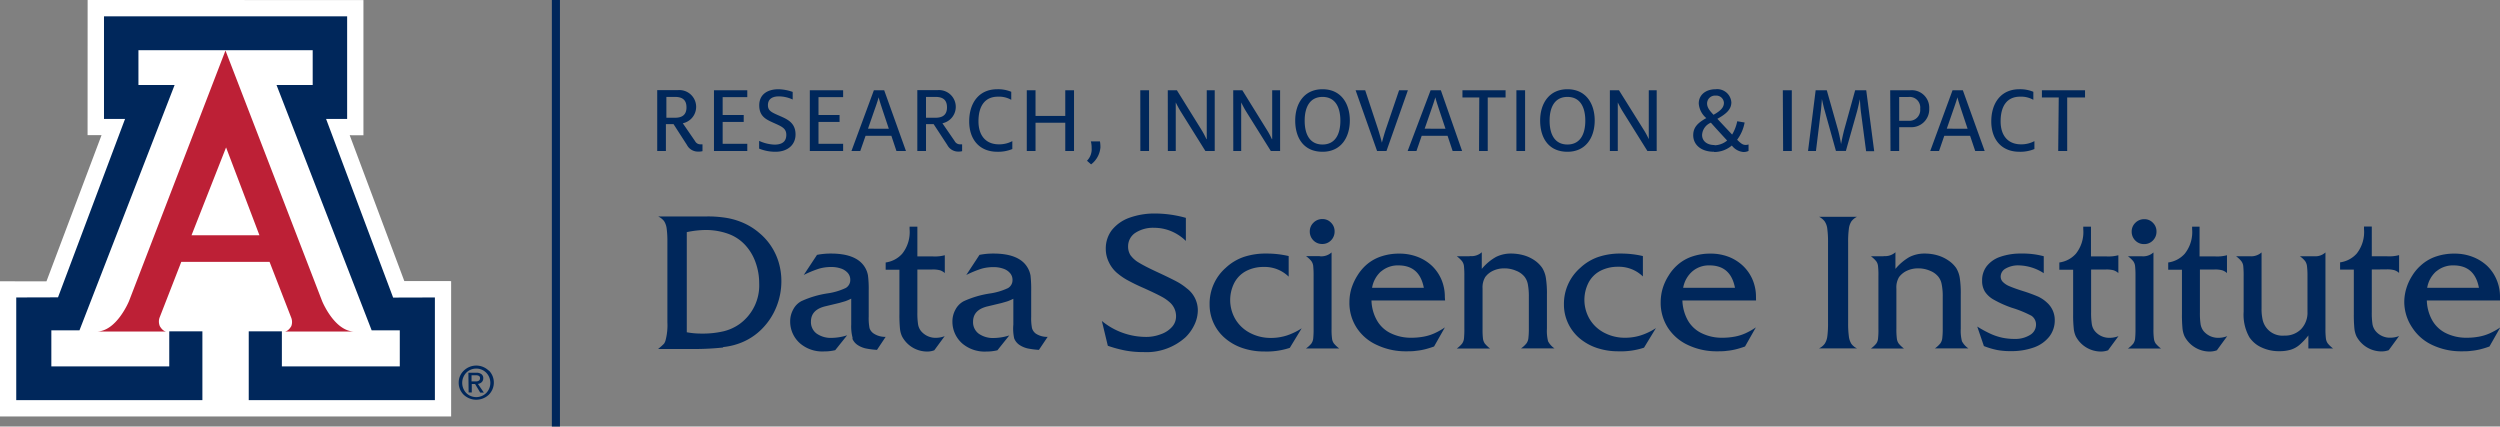 <svg id="Layer_3" data-name="Layer 3" xmlns="http://www.w3.org/2000/svg" xmlns:xlink="http://www.w3.org/1999/xlink" viewBox="0 0 420.22 71.69"><rect x="0" y="0" width="420.22" height="71.69" fill="#808080" stroke="none"/><defs><style>.cls-1{fill:none;}.cls-2{fill:#fff;}.cls-3{clip-path:url(#clip-path);}.cls-4{fill:#bd2036;}.cls-5{fill:#00275b;}</style><clipPath id="clip-path" transform="translate(-1.53 -0.83)"><rect class="cls-1" x="1.53" y="0.83" width="420.22" height="71.69"/></clipPath></defs><title>Data Science Institute_Webheader</title><polygon class="cls-2" points="14.73 0 14.72 22.71 17.07 22.71 7.81 47.29 0 47.28 0 70 75.83 70 75.83 47.25 67.96 47.24 58.78 22.73 61.09 22.74 61.09 0.01 14.73 0"/><g class="cls-3"><path class="cls-4" d="M39.43,9.32,55.67,51.43s2.08,5.13,5.46,5.13H49.31s.59.09,1.18-.9a2,2,0,0,0,0-1.41l-3.65-9.4H32l-3.66,9.4a2,2,0,0,0,.06,1.41c.59,1,1.18.9,1.18.9H17.75c3.38,0,5.47-5.13,5.47-5.13Z" transform="translate(-1.53 -0.83)"/></g><polygon class="cls-5" points="37.91 8.44 52.56 8.44 52.56 14.29 46.48 14.29 62.47 55.52 67.2 55.52 67.2 61.59 47.38 61.59 47.38 55.69 41.81 55.69 41.81 67.26 73.1 67.26 73.1 50 66.08 50.02 54.81 19.99 58.35 19.99 58.35 2.74 37.91 2.74 17.48 2.74 17.48 19.99 21.02 19.99 9.75 49.98 2.73 50 2.73 67.26 34.02 67.26 34.02 55.69 28.45 55.69 28.45 61.59 8.63 61.59 8.63 55.52 13.36 55.52 29.35 14.29 23.27 14.29 23.27 8.44 37.91 8.44"/><g class="cls-3"><path class="cls-5" d="M83.68,63.08a2.89,2.89,0,0,1,0,4.11,3.07,3.07,0,0,1-4.2,0,2.82,2.82,0,0,1-.85-2.06,2.76,2.76,0,0,1,.86-2,3,3,0,0,1,4.19,0m-.42.35a2.37,2.37,0,0,0-3.36,0,2.48,2.48,0,0,0,0,3.41,2.39,2.39,0,0,0,3.36,0,2.45,2.45,0,0,0,0-3.41m-3,0h1.34a1.34,1.34,0,0,1,.85.24.79.79,0,0,1,.31.67.88.88,0,0,1-.31.72,1.1,1.1,0,0,1-.59.25l1,1.46h-.61l-.86-1.44h-.56V66.8H80.3Zm.53,1.46h.71a.85.85,0,0,0,.54-.14.45.45,0,0,0,.17-.41.4.4,0,0,0-.17-.37,1,1,0,0,0-.54-.11h-.71Z" transform="translate(-1.53 -0.83)"/></g><polygon class="cls-2" points="37.89 39.55 43.61 39.55 38 24.78 32.19 39.55 37.89 39.55"/><rect class="cls-5" x="92.76" width="1.36" height="71.69"/><g class="cls-3"><path class="cls-5" d="M411.05,46.44a4.3,4.3,0,0,1,2.88-1c2.38,0,3.81,1.25,4.28,3.77h-8.7a4.73,4.73,0,0,1,1.54-2.79m10.7,4.34a7.26,7.26,0,0,0-.58-2.93,6.92,6.92,0,0,0-1.6-2.33A7.6,7.6,0,0,0,417.14,44a8.39,8.39,0,0,0-3.05-.54,9.43,9.43,0,0,0-3.11.49,7.19,7.19,0,0,0-2.5,1.46A7.58,7.58,0,0,0,407,47.16a8.6,8.6,0,0,0-1,2.17,7.93,7.93,0,0,0-.34,2.31A7.74,7.74,0,0,0,407,55.9a8,8,0,0,0,3.39,2.93,11.25,11.25,0,0,0,4.93,1.05c.54,0,1.08,0,1.61-.08a10.16,10.16,0,0,0,1.53-.26c.48-.12,1-.28,1.52-.47l1.82-3.21a11.59,11.59,0,0,1-1.78,1,7.79,7.79,0,0,1-1.83.56,11,11,0,0,1-2,.18,7.76,7.76,0,0,1-3.49-.75,5.35,5.35,0,0,1-2.33-2.16,7.25,7.25,0,0,1-.92-3.36h12.38Zm-19.06-4.65a4.67,4.67,0,0,1,1.29.13,2.23,2.23,0,0,1,.81.47v-3a6.3,6.3,0,0,1-2,.2H400.2v-5h-1.31v.42a5.84,5.84,0,0,1-1.24,4.14,4.6,4.6,0,0,1-2.78,1.46v1.22h2.31v7.42a24,24,0,0,0,.09,2.43,4.28,4.28,0,0,0,.34,1.33,4.78,4.78,0,0,0,4.22,2.57,3.56,3.56,0,0,0,1.22-.21l1.74-2.38a3.92,3.92,0,0,1-1.4.28,3.12,3.12,0,0,1-2.58-1.15,2.59,2.59,0,0,1-.49-1.09,12.46,12.46,0,0,1-.12-2.06V46.13Zm-9,13.29a5.23,5.23,0,0,1-.88-.83,1.79,1.79,0,0,1-.32-.83,12.49,12.49,0,0,1-.08-1.65V43.26a2.51,2.51,0,0,1-1.93.64h-2.37a4.26,4.26,0,0,1,.88.81,1.91,1.91,0,0,1,.32.88,12.91,12.91,0,0,1,.08,1.63v6a4,4,0,0,1-1.06,2.92,3.77,3.77,0,0,1-2.83,1.1,3.41,3.41,0,0,1-3.64-2.63,8.31,8.31,0,0,1-.19-2V43.26a2.65,2.65,0,0,1-2,.64h-2.29a4.36,4.36,0,0,1,.89.83,1.65,1.65,0,0,1,.32.79,15.05,15.05,0,0,1,.07,1.7v6a7.7,7.7,0,0,0,.95,4.27,4.83,4.83,0,0,0,2.06,1.74,6.82,6.82,0,0,0,3,.63,6.51,6.51,0,0,0,1.91-.25,4.21,4.21,0,0,0,1.41-.76,10.55,10.55,0,0,0,1.55-1.64v2.19ZM373.76,46.13a4.67,4.67,0,0,1,1.29.13,2.23,2.23,0,0,1,.81.47v-3a6.3,6.3,0,0,1-2,.2h-2.61v-5H370v.42a5.84,5.84,0,0,1-1.25,4.14,4.57,4.57,0,0,1-2.77,1.46v1.22h2.31v7.42a24,24,0,0,0,.09,2.43,4.28,4.28,0,0,0,.34,1.33,4.78,4.78,0,0,0,4.22,2.57,3.56,3.56,0,0,0,1.22-.21l1.74-2.38a4,4,0,0,1-1.4.28,3.16,3.16,0,0,1-2.59-1.15,2.58,2.58,0,0,1-.48-1.09,12.46,12.46,0,0,1-.12-2.06V46.13Zm-13.3-7.85a2,2,0,0,0-.62,1.46,2.07,2.07,0,0,0,.6,1.51,2,2,0,0,0,1.47.61,2,2,0,0,0,1.5-.61,2.07,2.07,0,0,0,.6-1.51,2,2,0,0,0-.59-1.45,1.94,1.94,0,0,0-1.45-.62,2.08,2.08,0,0,0-1.51.61m1.08,5.62H359.2a4.77,4.77,0,0,1,.9.83,1.75,1.75,0,0,1,.31.79,15.05,15.05,0,0,1,.07,1.7v8.89a15.1,15.1,0,0,1-.07,1.69,1.84,1.84,0,0,1-.31.8,4.8,4.8,0,0,1-.9.82h5.57a6.17,6.17,0,0,1-.88-.83,1.78,1.78,0,0,1-.31-.83,10.94,10.94,0,0,1-.08-1.65V43.26a2.57,2.57,0,0,1-2,.64m-6,2.23a4.67,4.67,0,0,1,1.29.13,2.23,2.23,0,0,1,.81.47v-3a6.3,6.3,0,0,1-2,.2H353v-5h-1.3v.42a5.84,5.84,0,0,1-1.25,4.14,4.57,4.57,0,0,1-2.77,1.46v1.22H350v7.42a20.83,20.83,0,0,0,.1,2.43,4,4,0,0,0,.34,1.33,4.78,4.78,0,0,0,4.22,2.57,3.5,3.5,0,0,0,1.21-.21l1.75-2.38a4,4,0,0,1-1.4.28,3.14,3.14,0,0,1-2.59-1.15,2.46,2.46,0,0,1-.48-1.09,12.2,12.2,0,0,1-.13-2.06V46.13Zm-14.2-2.68a10.36,10.36,0,0,0-3.53.54,4.87,4.87,0,0,0-2.28,1.56A3.87,3.87,0,0,0,334.7,48a3.41,3.41,0,0,0,.46,1.83,4.2,4.2,0,0,0,1.53,1.39,18,18,0,0,0,3,1.34A18.92,18.92,0,0,1,343,53.91a1.77,1.77,0,0,1,.76,1.53,2,2,0,0,1-1,1.69,4.69,4.69,0,0,1-2.59.67,10.21,10.21,0,0,1-2-.19,9.65,9.65,0,0,1-2-.65,19.3,19.3,0,0,1-2.29-1.24L335,59a13.35,13.35,0,0,0,2.27.67,11.94,11.94,0,0,0,2.26.18,11.16,11.16,0,0,0,3.93-.64A5.7,5.7,0,0,0,346,57.4a4.42,4.42,0,0,0,.91-2.76,3.9,3.9,0,0,0-1.3-2.94,5.86,5.86,0,0,0-1.46-1,27.82,27.82,0,0,0-2.75-1c-.91-.29-1.62-.55-2.13-.77a3.28,3.28,0,0,1-1.11-.74,1.28,1.28,0,0,1-.34-.87,1.55,1.55,0,0,1,.85-1.36,4.21,4.21,0,0,1,2.25-.52,8,8,0,0,1,4.14,1.31V43.9a13.55,13.55,0,0,0-3.75-.45m-23.13.45H316a4.65,4.65,0,0,1,.89.83,1.64,1.64,0,0,1,.31.79,12.94,12.94,0,0,1,.07,1.7v8.89a13,13,0,0,1-.07,1.69,1.72,1.72,0,0,1-.31.8,4.67,4.67,0,0,1-.89.82h5.57a5.23,5.23,0,0,1-.88-.83,1.79,1.79,0,0,1-.32-.83,12.49,12.49,0,0,1-.08-1.65V49.32a3.36,3.36,0,0,1,.45-1.92,3.48,3.48,0,0,1,1.34-1.07,4.36,4.36,0,0,1,1.86-.39,4.89,4.89,0,0,1,2,.4,3.39,3.39,0,0,1,1.4,1,2.83,2.83,0,0,1,.56,1.26,9.87,9.87,0,0,1,.18,2.12v5.36a12.61,12.61,0,0,1-.08,1.62,1.81,1.81,0,0,1-.33.86,4.77,4.77,0,0,1-.9.83h5.62a3.34,3.34,0,0,1-1.08-1.2,7.11,7.11,0,0,1-.2-2.11V50.39a17.11,17.11,0,0,0-.17-2.87,4.5,4.5,0,0,0-.62-1.67A5,5,0,0,0,329,44.59a6.42,6.42,0,0,0-1.83-.85,7.76,7.76,0,0,0-2.06-.29,5.59,5.59,0,0,0-2.62.58,8.62,8.62,0,0,0-2.36,2v-2.8a2.6,2.6,0,0,1-2,.64m-9.45,13.48a2.79,2.79,0,0,1-.44,1.26,2.59,2.59,0,0,1-.95.78h6.38a2.49,2.49,0,0,1-.95-.77,3.06,3.06,0,0,1-.42-1.27,16.25,16.25,0,0,1-.12-2.25V41.57a16.32,16.32,0,0,1,.12-2.26,3,3,0,0,1,.42-1.26,2.61,2.61,0,0,1,.95-.78h-6.38a2.69,2.69,0,0,1,.95.78,2.79,2.79,0,0,1,.44,1.27,16.06,16.06,0,0,1,.12,2.25V55.13a16.25,16.25,0,0,1-.12,2.25M286,46.44a4.26,4.26,0,0,1,2.88-1c2.37,0,3.8,1.25,4.28,3.77h-8.71A4.74,4.74,0,0,1,286,46.44m10.69,4.34a7.43,7.43,0,0,0-.57-2.93,7,7,0,0,0-1.61-2.33A7.39,7.39,0,0,0,292.1,44a8.39,8.39,0,0,0-3.05-.54,9.33,9.33,0,0,0-3.1.49,7.1,7.1,0,0,0-2.5,1.46A7.61,7.61,0,0,0,282,47.16a8.6,8.6,0,0,0-1,2.17,8.27,8.27,0,0,0-.33,2.31,7.73,7.73,0,0,0,1.2,4.26,8,8,0,0,0,3.4,2.93,11.21,11.21,0,0,0,4.92,1.05c.54,0,1.08,0,1.62-.08a10.25,10.25,0,0,0,1.52-.26c.48-.12,1-.28,1.52-.47l1.82-3.21a11.52,11.52,0,0,1-1.77,1,7.79,7.79,0,0,1-1.83.56,11.19,11.19,0,0,1-2,.18,7.73,7.73,0,0,1-3.49-.75,5.32,5.32,0,0,1-2.34-2.16,7.37,7.37,0,0,1-.92-3.36h12.38ZM274,43.45a11.49,11.49,0,0,0-3.84.58,8.44,8.44,0,0,0-3,1.82A8,8,0,0,0,264.41,52a7.32,7.32,0,0,0,.69,3.15A7.49,7.49,0,0,0,267,57.66a8.88,8.88,0,0,0,2.9,1.64,11.25,11.25,0,0,0,3.67.58,12.3,12.3,0,0,0,4.3-.61l2-3.29a10.09,10.09,0,0,1-1.71.91,8.6,8.6,0,0,1-3.43.71,7.39,7.39,0,0,1-3.51-.82,6.11,6.11,0,0,1-2.47-2.28,6.37,6.37,0,0,1-.21-6.15,4.7,4.7,0,0,1,2-2,6.31,6.31,0,0,1,2.94-.68,5.78,5.78,0,0,1,4.2,1.63V43.87a16.14,16.14,0,0,0-3.67-.42m-25.46.45h-2.16a4.65,4.65,0,0,1,.89.83,1.76,1.76,0,0,1,.32.79,15.05,15.05,0,0,1,.07,1.7v8.89a15.1,15.1,0,0,1-.07,1.69,1.85,1.85,0,0,1-.32.8,4.67,4.67,0,0,1-.89.82H252a5.66,5.66,0,0,1-.88-.83,1.9,1.9,0,0,1-.32-.83,13,13,0,0,1-.07-1.65V49.32a3.36,3.36,0,0,1,.45-1.92,3.41,3.41,0,0,1,1.34-1.07,4.32,4.32,0,0,1,1.85-.39,4.89,4.89,0,0,1,2,.4,3.36,3.36,0,0,1,1.41,1,2.94,2.94,0,0,1,.56,1.26,10.68,10.68,0,0,1,.17,2.12v5.36a12.61,12.61,0,0,1-.08,1.62,1.81,1.81,0,0,1-.33.86,4.47,4.47,0,0,1-.9.83h5.62a3.34,3.34,0,0,1-1.08-1.2,7.22,7.22,0,0,1-.19-2.11V50.39a16.89,16.89,0,0,0-.18-2.87,4.5,4.5,0,0,0-.62-1.67,5,5,0,0,0-1.28-1.26,6.24,6.24,0,0,0-1.82-.85,7.83,7.83,0,0,0-2.07-.29,5.55,5.55,0,0,0-2.61.58,8.5,8.5,0,0,0-2.37,2v-2.8a2.57,2.57,0,0,1-2,.64M233.7,46.44a4.3,4.3,0,0,1,2.88-1c2.38,0,3.8,1.25,4.28,3.77h-8.7a4.73,4.73,0,0,1,1.54-2.79m10.69,4.34a7.43,7.43,0,0,0-.57-2.93,7,7,0,0,0-1.61-2.33A7.45,7.45,0,0,0,239.79,44a8.49,8.49,0,0,0-3.06-.54,9.37,9.37,0,0,0-3.1.49,7.19,7.19,0,0,0-2.5,1.46,7.88,7.88,0,0,0-1.45,1.76,9.37,9.37,0,0,0-1,2.17,8.27,8.27,0,0,0-.33,2.31,7.66,7.66,0,0,0,1.21,4.26A7.91,7.91,0,0,0,233,58.83a11.25,11.25,0,0,0,4.93,1.05c.54,0,1.07,0,1.61-.08a10.25,10.25,0,0,0,1.52-.26,15.32,15.32,0,0,0,1.52-.47l1.82-3.21a11.52,11.52,0,0,1-1.77,1,7.79,7.79,0,0,1-1.83.56,11.19,11.19,0,0,1-2,.18,7.76,7.76,0,0,1-3.49-.75,5.3,5.3,0,0,1-2.33-2.16,7.13,7.13,0,0,1-.92-3.36h12.37Zm-22.08-12.5a2,2,0,0,0-.62,1.46,2.07,2.07,0,0,0,.6,1.51,2,2,0,0,0,1.47.61,2,2,0,0,0,1.5-.61,2.07,2.07,0,0,0,.6-1.51,2,2,0,0,0-.59-1.45,1.94,1.94,0,0,0-1.45-.62,2.08,2.08,0,0,0-1.51.61m1.08,5.62h-2.34a4.47,4.47,0,0,1,.9.83,1.75,1.75,0,0,1,.31.79,15.05,15.05,0,0,1,.07,1.7v8.89a15.1,15.1,0,0,1-.07,1.69,1.84,1.84,0,0,1-.31.8,4.49,4.49,0,0,1-.9.82h5.58a5.23,5.23,0,0,1-.88-.83,1.68,1.68,0,0,1-.32-.83,10.94,10.94,0,0,1-.08-1.65V43.26a2.57,2.57,0,0,1-2,.64m-8.95-.45a11.57,11.57,0,0,0-3.84.58,8.53,8.53,0,0,0-3,1.82A8,8,0,0,0,204.85,52a7.39,7.39,0,0,0,2.61,5.69,8.83,8.83,0,0,0,2.91,1.64,11.19,11.19,0,0,0,3.66.58,12.3,12.3,0,0,0,4.3-.61l2-3.29a10.09,10.09,0,0,1-1.71.91,8.13,8.13,0,0,1-1.72.54,8.27,8.27,0,0,1-1.71.17,7.39,7.39,0,0,1-3.51-.82,6.17,6.17,0,0,1-2.47-2.28,6.37,6.37,0,0,1-.21-6.15,4.76,4.76,0,0,1,2-2,6.31,6.31,0,0,1,2.94-.68,5.78,5.78,0,0,1,4.2,1.63V43.87a16.14,16.14,0,0,0-3.67-.42m-18.72-6.73a12.42,12.42,0,0,0-4.43.73,6.63,6.63,0,0,0-2.92,2.08,5.09,5.09,0,0,0-1,3.16,5,5,0,0,0,.47,2.11,5.49,5.49,0,0,0,1.27,1.78,10.52,10.52,0,0,0,1.74,1.25,32.37,32.37,0,0,0,2.92,1.43c1.39.63,2.37,1.1,2.95,1.42a6.61,6.61,0,0,1,1.36.93,3.09,3.09,0,0,1,1.1,2.4,2.62,2.62,0,0,1-.66,1.75A4.41,4.41,0,0,1,196.67,57a6.79,6.79,0,0,1-2.54.46,11.68,11.68,0,0,1-7.39-2.68l1,4.17a20.67,20.67,0,0,0,3,.81,16.06,16.06,0,0,0,3,.25,9.77,9.77,0,0,0,7.06-2.49,7.27,7.27,0,0,0,1.51-2.13,5.68,5.68,0,0,0,.56-2.43A4.6,4.6,0,0,0,201,49.29a9.6,9.6,0,0,0-1.69-1.14c-.64-.34-1.71-.87-3.22-1.57S193.64,45.39,193,45a4.62,4.62,0,0,1-1.44-1.26,2.67,2.67,0,0,1-.41-1.48A2.71,2.71,0,0,1,192.32,40a5.45,5.45,0,0,1,3.22-.88,7.4,7.4,0,0,1,2.85.57,7.78,7.78,0,0,1,2.47,1.64V37.45a19.21,19.21,0,0,0-5.14-.73M172,57.7a2.38,2.38,0,0,0,1,1.18,4.16,4.16,0,0,0,1.28.52,13.79,13.79,0,0,0,1.88.24l1.47-2.19a3.4,3.4,0,0,1-2-.55A1.77,1.77,0,0,1,175,56a8.67,8.67,0,0,1-.14-1.92V49.72a20.62,20.62,0,0,0-.11-2.57,4,4,0,0,0-.56-1.44c-.94-1.51-2.84-2.26-5.68-2.26a11.91,11.91,0,0,0-2.34.22l-2.22,3.38A17.37,17.37,0,0,1,166.5,46a7.24,7.24,0,0,1,2-.27,4.84,4.84,0,0,1,1.67.26,2.55,2.55,0,0,1,1.15.76,1.7,1.7,0,0,1,.4,1.13,1.53,1.53,0,0,1-.75,1.37,10.68,10.68,0,0,1-3.05.91,16.49,16.49,0,0,0-4.42,1.31,3.37,3.37,0,0,0-1.37,1.4,4.08,4.08,0,0,0-.51,2,4.86,4.86,0,0,0,1.71,3.74,5.8,5.8,0,0,0,4,1.31,7.88,7.88,0,0,0,1.85-.21l2-2.5a8.86,8.86,0,0,1-2.52.43,4.18,4.18,0,0,1-2.63-.73,2.4,2.4,0,0,1-.94-2q0-2,2.43-2.58l2.34-.56c.35-.1.67-.19,1-.29a9.14,9.14,0,0,0,1-.43v4.34A7.73,7.73,0,0,0,172,57.7M158.24,46.13a4.67,4.67,0,0,1,1.29.13,2.23,2.23,0,0,1,.81.47v-3a6.3,6.3,0,0,1-2,.2h-2.61v-5h-1.31v.42a5.84,5.84,0,0,1-1.25,4.14,4.57,4.57,0,0,1-2.77,1.46v1.22h2.31v7.42a24,24,0,0,0,.09,2.43,4,4,0,0,0,.34,1.33,4.78,4.78,0,0,0,4.22,2.57,3.46,3.46,0,0,0,1.21-.21l1.75-2.38a4,4,0,0,1-1.4.28,3.16,3.16,0,0,1-2.59-1.15,2.46,2.46,0,0,1-.48-1.09,12.46,12.46,0,0,1-.12-2.06V46.13ZM144.78,57.7a2.38,2.38,0,0,0,1,1.18,4.06,4.06,0,0,0,1.28.52,13.57,13.57,0,0,0,1.88.24l1.46-2.19a3.45,3.45,0,0,1-2-.55,1.75,1.75,0,0,1-.71-.91,8.67,8.67,0,0,1-.14-1.92V49.72a18.32,18.32,0,0,0-.12-2.57,3.93,3.93,0,0,0-.55-1.44q-1.42-2.26-5.68-2.26a11.91,11.91,0,0,0-2.34.22l-2.23,3.38a17.81,17.81,0,0,1,2.6-1.07,7.32,7.32,0,0,1,2-.27,4.84,4.84,0,0,1,1.67.26,2.61,2.61,0,0,1,1.15.76,1.7,1.7,0,0,1,.4,1.13,1.53,1.53,0,0,1-.75,1.37,10.68,10.68,0,0,1-3.05.91,16.37,16.37,0,0,0-4.42,1.31,3.31,3.31,0,0,0-1.37,1.4,4.08,4.08,0,0,0-.51,2,4.86,4.86,0,0,0,1.71,3.74,5.75,5.75,0,0,0,4,1.31,7.91,7.91,0,0,0,1.86-.21l2-2.5a8.75,8.75,0,0,1-2.52.43,4.16,4.16,0,0,1-2.62-.73,2.4,2.4,0,0,1-.94-2q0-2,2.43-2.58l2.34-.56c.35-.1.66-.19,1-.29a9.09,9.09,0,0,0,1-.43v4.34a7.65,7.65,0,0,0,.26,2.36M120.05,39.49a11.17,11.17,0,0,1,3.91.65,7.17,7.17,0,0,1,2.86,1.91,8.41,8.41,0,0,1,1.71,2.88,10.22,10.22,0,0,1,.61,3.52,8,8,0,0,1-3.28,6.83,7.81,7.81,0,0,1-2.69,1.23,15.24,15.24,0,0,1-3.71.39,13.26,13.26,0,0,1-2.49-.22V39.85a15.77,15.77,0,0,1,3.08-.36m3,19.68a11.16,11.16,0,0,0,3.37-.87,10.21,10.21,0,0,0,3.38-2.39,11.07,11.07,0,0,0,2.27-3.59,11.5,11.5,0,0,0,.8-4.22,11.06,11.06,0,0,0-.44-3.13,10.21,10.21,0,0,0-1.28-2.76,10.1,10.1,0,0,0-2-2.23,10.67,10.67,0,0,0-2.45-1.58,12,12,0,0,0-2.85-.91,19.16,19.16,0,0,0-3.44-.28q-1.64,0-2.64,0c-.61,0-1.36,0-2.23,0h-3.39a2.79,2.79,0,0,1,1,.78,3,3,0,0,1,.44,1.27,16.06,16.06,0,0,1,.12,2.25V55a9.83,9.83,0,0,1-.3,3,1.74,1.74,0,0,1-.26.59c-.1.11-.41.42-1,.9h5.43a46.51,46.51,0,0,0,5.52-.25" transform="translate(-1.53 -0.83)"/><path class="cls-5" d="M347.49,26.21H349v-9h3V16h-7.25v1.21h2.83Zm-6.51.13a6.12,6.12,0,0,0,2.51-.46V24.55a4.65,4.65,0,0,1-2.26.54c-2.19,0-3.42-1.48-3.42-3.86,0-2.57,1.07-4.15,3.27-4.15a4.14,4.14,0,0,1,2.23.53V16.26a5.71,5.71,0,0,0-2.35-.43c-3.15,0-4.72,2.4-4.72,5.4s1.68,5.11,4.74,5.11m-15-.13h1.48l.88-2.55h4.34l.86,2.55h1.59L331.46,16h-1.73Zm2.78-3.75,1.08-3.11c.26-.74.58-1.66.71-2.17h0c.1.46.38,1.28.61,2l1.1,3.29Zm-8-1.33v-4h1.59a1.78,1.78,0,0,1,1.94,2,1.81,1.81,0,0,1-1.94,2Zm-1.46,5.08h1.46v-4h1.91a3,3,0,0,0,3.14-3.12A2.94,2.94,0,0,0,322.63,16h-3.38Zm-13.86,0h1.33l.8-6.5c.09-.69.17-1.77.2-2.25h0c.09.46.3,1.37.48,2l1.88,6.74h1.67l1.89-6.69c.18-.68.35-1.5.46-2h0c.05.54.08,1.38.18,2.14l.87,6.59h1.36L315.22,16h-1.86l-1.84,6.64c-.18.69-.4,1.69-.53,2.41h0c-.12-.72-.33-1.75-.53-2.45L308.59,16h-1.87Zm-4.19,0h1.46V16H301.2Zm-11.51-1c-1.35,0-2.11-.73-2.11-1.69a2.37,2.37,0,0,1,1.48-2.07c.68.79,2.73,3,2.73,3a3.4,3.4,0,0,1-2.1.8m-.18-5.12c-.83-.86-1.09-1.35-1.09-1.93a1.34,1.34,0,0,1,1.46-1.3,1.28,1.28,0,0,1,1.37,1.22c0,.76-.54,1.33-1.74,2m.13,6.26a4.57,4.57,0,0,0,2.94-1.09,2.75,2.75,0,0,0,1.92,1.09,2,2,0,0,0,.89-.18V25.11a1.46,1.46,0,0,1-.52.08c-.5,0-.88-.36-1.4-.87a6.81,6.81,0,0,0,1.26-2.9l-1.24-.21a7.21,7.21,0,0,1-.86,2.24S291,21.67,290.2,20.8c1.59-.87,2.35-1.66,2.35-2.76a2.38,2.38,0,0,0-2.65-2.21c-1.64,0-2.83.94-2.83,2.39a3.52,3.52,0,0,0,1.27,2.46c-1.51.83-2.2,1.62-2.2,2.88,0,1.55,1.26,2.78,3.5,2.78m-17.51-.13h1.33V19.43c0-.54,0-.93,0-1.38h0c.25.5.54,1.06.86,1.57l4.12,6.59H280V16h-1.33v6.77c0,.54,0,1,0,1.45h0a13.29,13.29,0,0,0-.88-1.62L273.66,16h-1.53ZM265,25.12c-2.09,0-3-1.64-3-4s.92-4,3-4,3,1.64,3,4-.93,4-3,4m0,1.22c3.15,0,4.58-2.48,4.58-5.26s-1.43-5.25-4.58-5.25-4.59,2.49-4.59,5.26c0,2.93,1.43,5.25,4.59,5.25m-8.58-.13h1.46V16h-1.46Zm-6.28,0h1.46v-9h3V16h-7.25v1.21h2.83Zm-12,0h1.48l.88-2.55h4.35l.85,2.55h1.59L243.72,16H242ZM241,22.46l1.08-3.11c.26-.74.58-1.66.71-2.17h0c.1.46.38,1.28.61,2l1.1,3.29Zm-8,3.75h1.58L238.18,16H236.7l-2.19,6.44c-.26.76-.57,1.86-.7,2.37h0c-.12-.51-.43-1.6-.68-2.37L231,16h-1.61Zm-9.17-1.09c-2.09,0-3-1.64-3-4s.92-4,3-4,3,1.64,3,4-.93,4-3,4m0,1.22c3.16,0,4.59-2.48,4.59-5.26s-1.43-5.25-4.59-5.25-4.59,2.49-4.59,5.26c0,2.93,1.43,5.25,4.59,5.25m-15-.13h1.33V19.43c0-.54,0-.93,0-1.38h0c.25.5.54,1.06.86,1.57l4.12,6.59h1.56V16h-1.33v6.77c0,.54,0,1,0,1.45h-.05a13.29,13.29,0,0,0-.88-1.62L210.35,16h-1.53Zm-11,0h1.33V19.43c0-.54,0-.93,0-1.38h0c.25.5.54,1.06.86,1.57l4.12,6.59h1.57V16h-1.34v6.77c0,.54,0,1,0,1.45h-.05a14.74,14.74,0,0,0-.87-1.62L199.35,16h-1.53Zm-4.62,0h1.46V16H193.2Zm-8.28,2.25a4,4,0,0,0,1.57-2.86,5.7,5.7,0,0,0-.08-1h-1.53a4.08,4.08,0,0,1,.13,1.11,2.73,2.73,0,0,1-.78,2.14Zm-10.81-2.25h1.47V21.46h5v4.75h1.47V16h-1.47v4.32h-5V16h-1.47Zm-4.94.13a6.18,6.18,0,0,0,2.51-.46V24.55a4.66,4.66,0,0,1-2.27.54c-2.18,0-3.42-1.48-3.42-3.86,0-2.57,1.07-4.15,3.28-4.15a4.16,4.16,0,0,1,2.23.53V16.26a5.75,5.75,0,0,0-2.35-.43c-3.16,0-4.72,2.4-4.72,5.4s1.68,5.11,4.74,5.11m-12-5.72v-3.5h1.61c1.32,0,1.92.59,1.92,1.76s-.64,1.74-1.92,1.74Zm5.47,5.69a2.35,2.35,0,0,0,.6-.07V25.09l-.37,0a1,1,0,0,1-.88-.54l-2.06-3a2.82,2.82,0,0,0-.82-5.57h-3.4V26.21h1.46V21.69h1.28l2.3,3.51a2.06,2.06,0,0,0,1.89,1.11m-18-.1h1.48l.89-2.55h4.34l.85,2.55h1.6L150.15,16h-1.73Zm2.78-3.75,1.08-3.11c.27-.74.58-1.66.71-2.17h0c.1.46.38,1.28.61,2l1.1,3.29Zm-9.78,3.75h5.6V25h-4.14V21.33h3.54V20.16h-3.54v-3h4.14V16h-5.6Zm-5.76.13c2,0,3.36-1.14,3.36-2.91,0-2-1.43-2.58-2.71-3.14s-1.93-.82-1.93-1.78.64-1.48,1.84-1.48a5.55,5.55,0,0,1,2.32.53V16.28a7.7,7.7,0,0,0-2.38-.45c-1.91,0-3.24.91-3.24,2.7s1.07,2.33,2.15,2.83c1.5.69,2.4.95,2.4,2.14s-.79,1.64-2,1.64a6.88,6.88,0,0,1-2.57-.63v1.3a7.21,7.21,0,0,0,2.81.53m-10.4-.13h5.6V25h-4.14V21.33h3.54V20.16h-3.54v-3h4.14V16h-5.6Zm-8-5.59v-3.5H115c1.32,0,1.92.59,1.92,1.76s-.64,1.74-1.92,1.74Zm5.47,5.69a2.35,2.35,0,0,0,.6-.07V25.09l-.37,0a1,1,0,0,1-.88-.54l-2.06-3a2.82,2.82,0,0,0-.82-5.57H112V26.21h1.46V21.69h1.28L117,25.2a2.06,2.06,0,0,0,1.89,1.11" transform="translate(-1.53 -0.83)"/></g></svg>